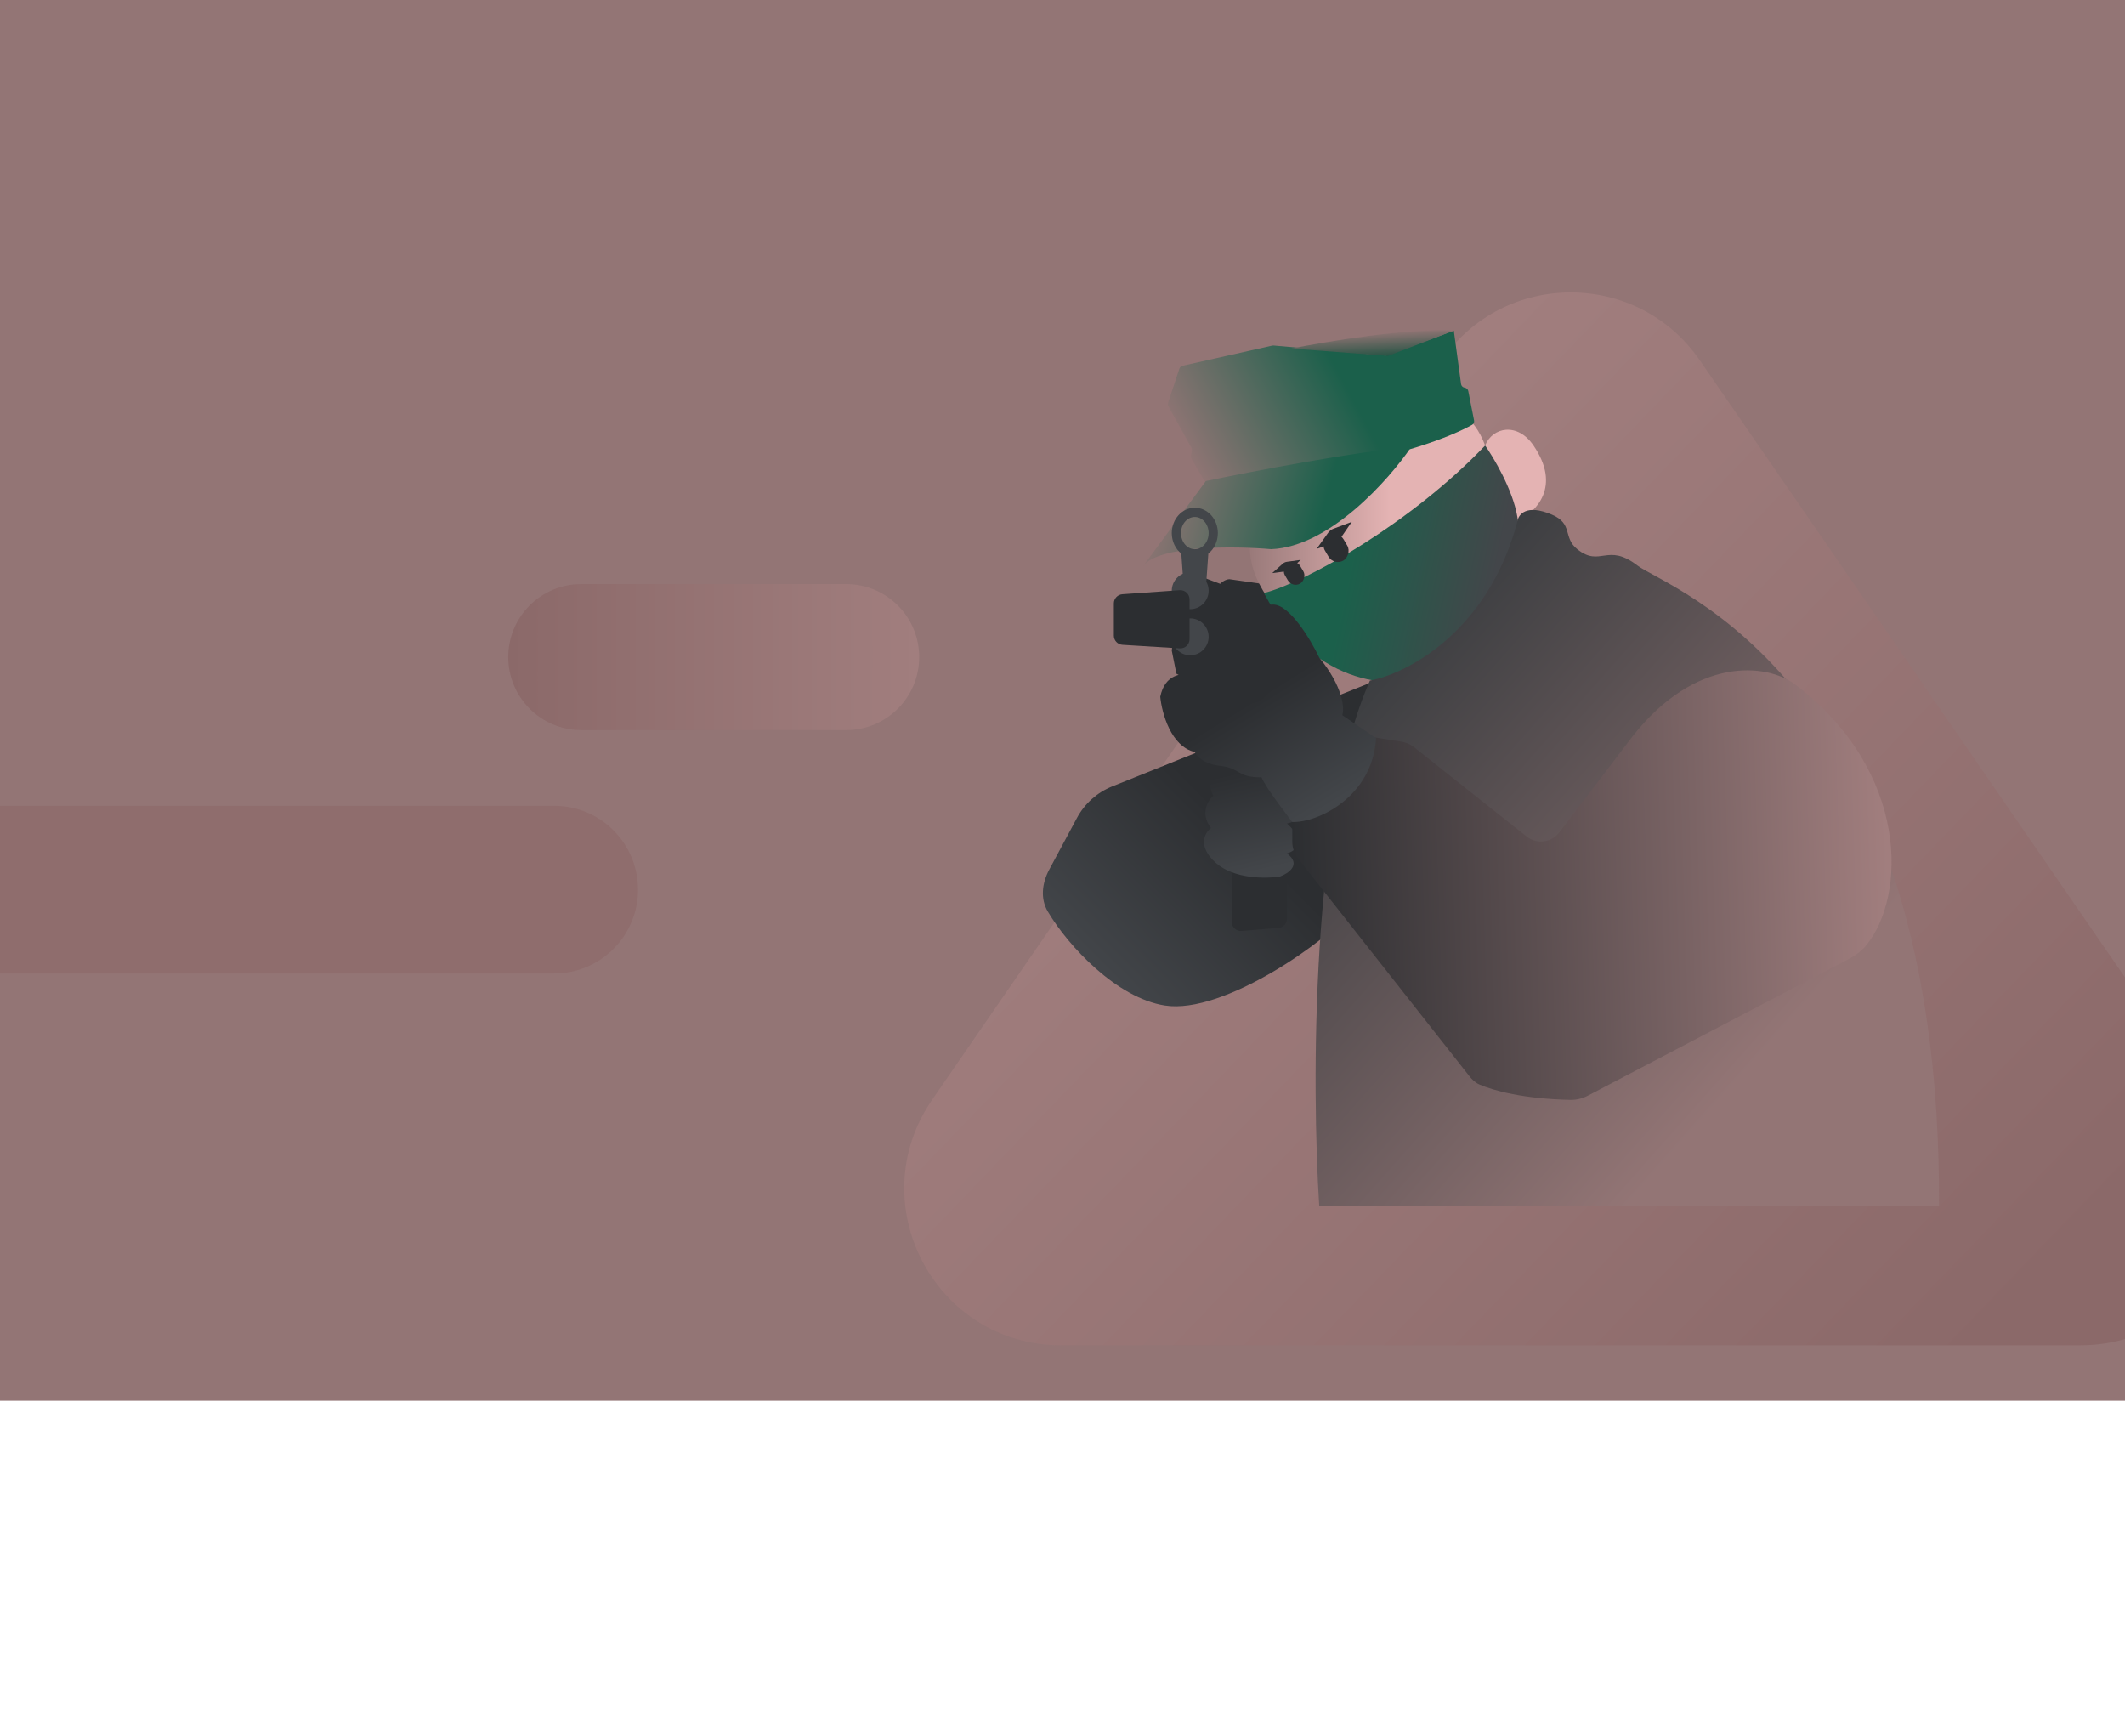 <svg width="393" height="321" viewBox="0 0 393 321" fill="none" xmlns="http://www.w3.org/2000/svg">
<rect width="394" height="259" fill="#937575"/>
<path d="M266.654 66.598C278.165 49.897 302.835 49.897 314.346 66.598L408.601 203.354C421.843 222.567 408.09 248.75 384.755 248.75H196.245C172.91 248.75 159.157 222.567 172.399 203.354L266.654 66.598Z" fill="url(#paint0_linear_1489_3285)"/>
<path d="M217.567 124.569L216.714 120.308C216.998 118.035 217.567 112.808 217.567 110.081C217.567 107.354 220.691 106.672 222.254 106.672L225.663 107.951C226.344 107.269 227.083 107.098 227.367 107.098L233.333 107.951L237.168 109.229L238.872 127.126L231.202 132.239L217.567 124.569Z" fill="#2C2E31"/>
<path d="M274.665 118.177C255.916 134.796 237.31 117.609 232.48 107.099C223.016 86.5 266.5 60 274.665 82.384C276 79 280.631 78 283.614 82.384C288.773 89.968 284.182 94.599 280.631 96.446C282.335 102.837 281.483 110.934 274.665 118.177Z" fill="url(#paint1_linear_1489_3285)"/>
<path d="M274.665 82.384C261.03 96.701 241.571 107.666 233.759 109.655C243.304 127.722 258.757 127.409 265.291 124.995C282.761 116.899 281.477 100.672 280.631 95.593C279.779 90.48 276.086 84.372 274.665 82.384Z" fill="url(#paint2_linear_1489_3285)"/>
<path d="M205.68 145.423L253.36 126.273L250.377 168.032C245.69 173.855 226.344 187.633 215.436 185.928C206.592 184.546 197.618 175.043 193.781 168.543C192.369 166.151 192.729 163.264 194.042 160.817L199.18 151.241C200.598 148.6 202.898 146.54 205.68 145.423Z" fill="url(#paint3_linear_1489_3285)"/>
<path d="M227.793 143.616C227.793 142.566 228.734 141.766 229.77 141.934L236.588 143.038C237.413 143.172 238.02 143.885 238.02 144.721V169.873C238.02 170.759 237.34 171.498 236.457 171.571L229.639 172.139C228.645 172.222 227.793 171.438 227.793 170.441V143.616Z" fill="#2C2E31"/>
<path d="M223.958 153.118C221.913 150.391 223.39 148.005 224.384 147.153C223.532 145.306 222.765 141.528 226.515 141.187C230.265 140.846 235.747 145.022 238.02 147.153C242.111 150.562 239.724 151.982 238.02 152.266C241.77 155.675 239.582 157.379 238.02 157.805C240.747 159.851 238.304 161.498 236.742 162.067C234.185 162.493 228.219 162.578 224.81 159.51C221.402 156.442 222.822 153.97 223.958 153.118Z" fill="url(#paint4_linear_1489_3285)"/>
<path d="M280.631 96.445C275.176 116.899 260.177 124.569 253.36 125.847C242.451 150.391 242.565 200.842 243.985 223H358.609C359.035 125.421 308.328 108.803 302.788 104.542C297.249 100.28 295.971 104.968 291.71 101.559C289 99.391 291 96.872 287.022 95.167C282.25 93.121 280.773 95.167 280.631 96.445Z" fill="url(#paint5_linear_1489_3285)"/>
<path d="M239 155.647V150.5C248.204 146.068 252.081 138.062 252.508 136.073L259.208 137.145C260.055 137.281 260.853 137.632 261.525 138.165L282.342 154.68C284.211 156.162 286.932 155.823 288.378 153.927L302 136.074C313.5 121.5 326.651 122.438 332.19 126.699C353.113 142.794 352.609 165.756 345.085 174.875C344.124 176.04 342.825 176.854 341.487 177.554L293.621 202.621C292.646 203.132 291.557 203.404 290.455 203.382C281.777 203.202 276.178 201.659 273.613 200.537C272.878 200.216 272.281 199.667 271.784 199.036L240.071 158.74C239.377 157.858 239 156.769 239 155.647Z" fill="url(#paint6_linear_1489_3285)"/>
<path d="M220.975 139.057C216.544 138.034 214.868 131.813 214.584 128.83C216.288 120.649 226.657 126.273 231.628 130.108C238.105 128.404 234.895 119.74 232.48 115.621C232.196 114.342 232.395 111.786 235.463 111.786C238.531 111.786 242.423 118.319 243.985 121.586C248.417 127.04 248.672 130.961 248.246 132.239L254.5 136.5C253.818 147.408 243.687 152.142 239 152C239 152 233.901 145.448 233.333 143.744C228.645 143.744 229.498 142.039 225.663 141.613C222.595 141.272 221.259 139.767 220.975 139.057Z" fill="url(#paint7_linear_1489_3285)"/>
<circle cx="220.123" cy="109.229" r="3.409" fill="#43464A"/>
<circle cx="220.123" cy="117.751" r="3.409" fill="#43464A"/>
<path d="M206 111.577C206 110.682 206.692 109.94 207.584 109.877L218.176 109.129C219.162 109.059 220 109.84 220 110.829V118.187C220 119.169 219.171 119.949 218.19 119.888L207.599 119.231C206.7 119.175 206 118.43 206 117.529V111.577Z" fill="#2C2E31"/>
<rect x="246.724" y="104.669" width="5.368" height="4.026" rx="2.013" transform="rotate(-120.489 246.724 104.669)" fill="#2C2E31"/>
<path d="M250 96.5L247.598 100L243.5 101.5L245.646 98.496C245.877 98.173 246.199 97.925 246.571 97.786L250 96.5Z" fill="#2C2E31"/>
<rect x="239.033" y="108.747" width="4.411" height="3.308" rx="1.654" transform="rotate(-120.489 239.033 108.747)" fill="#2C2E31"/>
<path d="M240.56 103.533L238.356 105.573L235.292 105.968L237.243 104.23C237.453 104.043 237.714 103.922 237.993 103.884L240.56 103.533Z" fill="#2C2E31"/>
<path d="M170 121.5C170 114.044 163.956 108 156.5 108H107.5C100.044 108 94 114.044 94 121.5C94 128.956 100.044 135 107.5 135H156.5C163.956 135 170 128.956 170 121.5Z" fill="url(#paint8_linear_1489_3285)"/>
<path d="M118 164.5C118 155.94 111.06 149 102.5 149H0V180H102.5C111.06 180 118 173.06 118 164.5Z" fill="#8F6D6D"/>
<path d="M220.346 84.796L222.663 88.82C222.837 89.122 223.192 89.27 223.531 89.188C229.495 87.74 238.94 86.959 243.035 86.746C258.394 84.767 268.6 80.621 272.266 78.548C272.549 78.388 272.686 78.066 272.623 77.747L271.545 72.304C271.483 71.987 271.23 71.742 270.911 71.689L270.858 71.681C270.522 71.625 270.262 71.357 270.216 71.02L268.872 61.135L256.484 65.688C256.377 65.727 256.262 65.742 256.148 65.732L235.528 63.884C235.448 63.877 235.367 63.882 235.289 63.9L218.693 67.633C218.427 67.692 218.212 67.887 218.127 68.145L216.026 74.487C215.957 74.693 215.978 74.917 216.083 75.107L220.33 82.79C220.414 82.942 220.445 83.119 220.416 83.291L220.253 84.283C220.224 84.459 220.257 84.641 220.346 84.796Z" fill="url(#paint9_linear_1489_3285)"/>
<path d="M268.872 61.135C260.15 60.641 245.351 63.154 238.851 64.44L256.704 65.811L268.872 61.135Z" fill="url(#paint10_linear_1489_3285)"/>
<path d="M211.415 104.674L211.383 104.718C211.393 104.703 211.404 104.689 211.415 104.674L223.021 88.95C231.433 87.192 250.807 83.468 261.005 82.634C256.851 88.762 245.853 101.124 235.093 101.551C228.401 100.971 214.337 100.787 211.415 104.674Z" fill="url(#paint11_linear_1489_3285)"/>
<path fill-rule="evenodd" clip-rule="evenodd" d="M218.477 102.373C217.409 101.521 216.714 100.138 216.714 98.576C216.714 95.987 218.622 93.889 220.975 93.889C223.329 93.889 225.237 95.987 225.237 98.576C225.237 100.138 224.542 101.521 223.474 102.373L223.106 107.524H218.845L218.477 102.373ZM220.974 101.559C219.563 101.558 218.419 100.223 218.419 98.576C218.419 96.929 219.563 95.593 220.975 95.593C222.387 95.593 223.532 96.929 223.532 98.576C223.532 100.223 222.388 101.558 220.977 101.559C220.976 101.559 220.976 101.559 220.975 101.559C220.975 101.559 220.974 101.559 220.974 101.559Z" fill="#43464A"/>
<defs>
<linearGradient id="paint0_linear_1489_3285" x1="262.233" y1="73.286" x2="404.036" y2="209.686" gradientUnits="userSpaceOnUse">
<stop stop-color="#A17E7E"/>
<stop offset="1" stop-color="#8B6969"/>
</linearGradient>
<linearGradient id="paint1_linear_1489_3285" x1="257" y1="100" x2="229" y2="100" gradientUnits="userSpaceOnUse">
<stop stop-color="#E4B3B3"/>
<stop offset="1" stop-color="#937575"/>
</linearGradient>
<linearGradient id="paint2_linear_1489_3285" x1="251" y1="98.5" x2="277" y2="104" gradientUnits="userSpaceOnUse">
<stop stop-color="#1B604B"/>
<stop offset="1" stop-color="#43464A"/>
</linearGradient>
<linearGradient id="paint3_linear_1489_3285" x1="200.948" y1="178.258" x2="227.793" y2="151.84" gradientUnits="userSpaceOnUse">
<stop stop-color="#43464A"/>
<stop offset="1" stop-color="#2C2E31"/>
</linearGradient>
<linearGradient id="paint4_linear_1489_3285" x1="228.219" y1="142.891" x2="232.481" y2="161.214" gradientUnits="userSpaceOnUse">
<stop stop-color="#2C2E31"/>
<stop offset="1" stop-color="#43464A"/>
</linearGradient>
<linearGradient id="paint5_linear_1489_3285" x1="269.5" y1="107.5" x2="344.5" y2="174" gradientUnits="userSpaceOnUse">
<stop stop-color="#3C3E41"/>
<stop offset="1" stop-color="#937575"/>
</linearGradient>
<linearGradient id="paint6_linear_1489_3285" x1="239" y1="158" x2="349" y2="154.5" gradientUnits="userSpaceOnUse">
<stop stop-color="#2C2E31"/>
<stop offset="1" stop-color="#A17E7E"/>
</linearGradient>
<linearGradient id="paint7_linear_1489_3285" x1="247.394" y1="148.005" x2="234.611" y2="127.552" gradientUnits="userSpaceOnUse">
<stop stop-color="#43464A"/>
<stop offset="1" stop-color="#2C2E31"/>
</linearGradient>
<linearGradient id="paint8_linear_1489_3285" x1="94" y1="123.5" x2="170" y2="123.5" gradientUnits="userSpaceOnUse">
<stop stop-color="#8B6969"/>
<stop offset="1" stop-color="#A17E7E"/>
</linearGradient>
<linearGradient id="paint9_linear_1489_3285" x1="248" y1="69.5" x2="219" y2="85" gradientUnits="userSpaceOnUse">
<stop stop-color="#1B604B"/>
<stop offset="1" stop-color="#937575"/>
</linearGradient>
<linearGradient id="paint10_linear_1489_3285" x1="255.749" y1="66.832" x2="255.484" y2="61.286" gradientUnits="userSpaceOnUse">
<stop stop-color="#124D3B"/>
<stop offset="1" stop-color="#937575"/>
</linearGradient>
<linearGradient id="paint11_linear_1489_3285" x1="243" y1="100.5" x2="213" y2="92" gradientUnits="userSpaceOnUse">
<stop stop-color="#1B604B"/>
<stop offset="1" stop-color="#937575"/>
</linearGradient>
</defs>
</svg>
